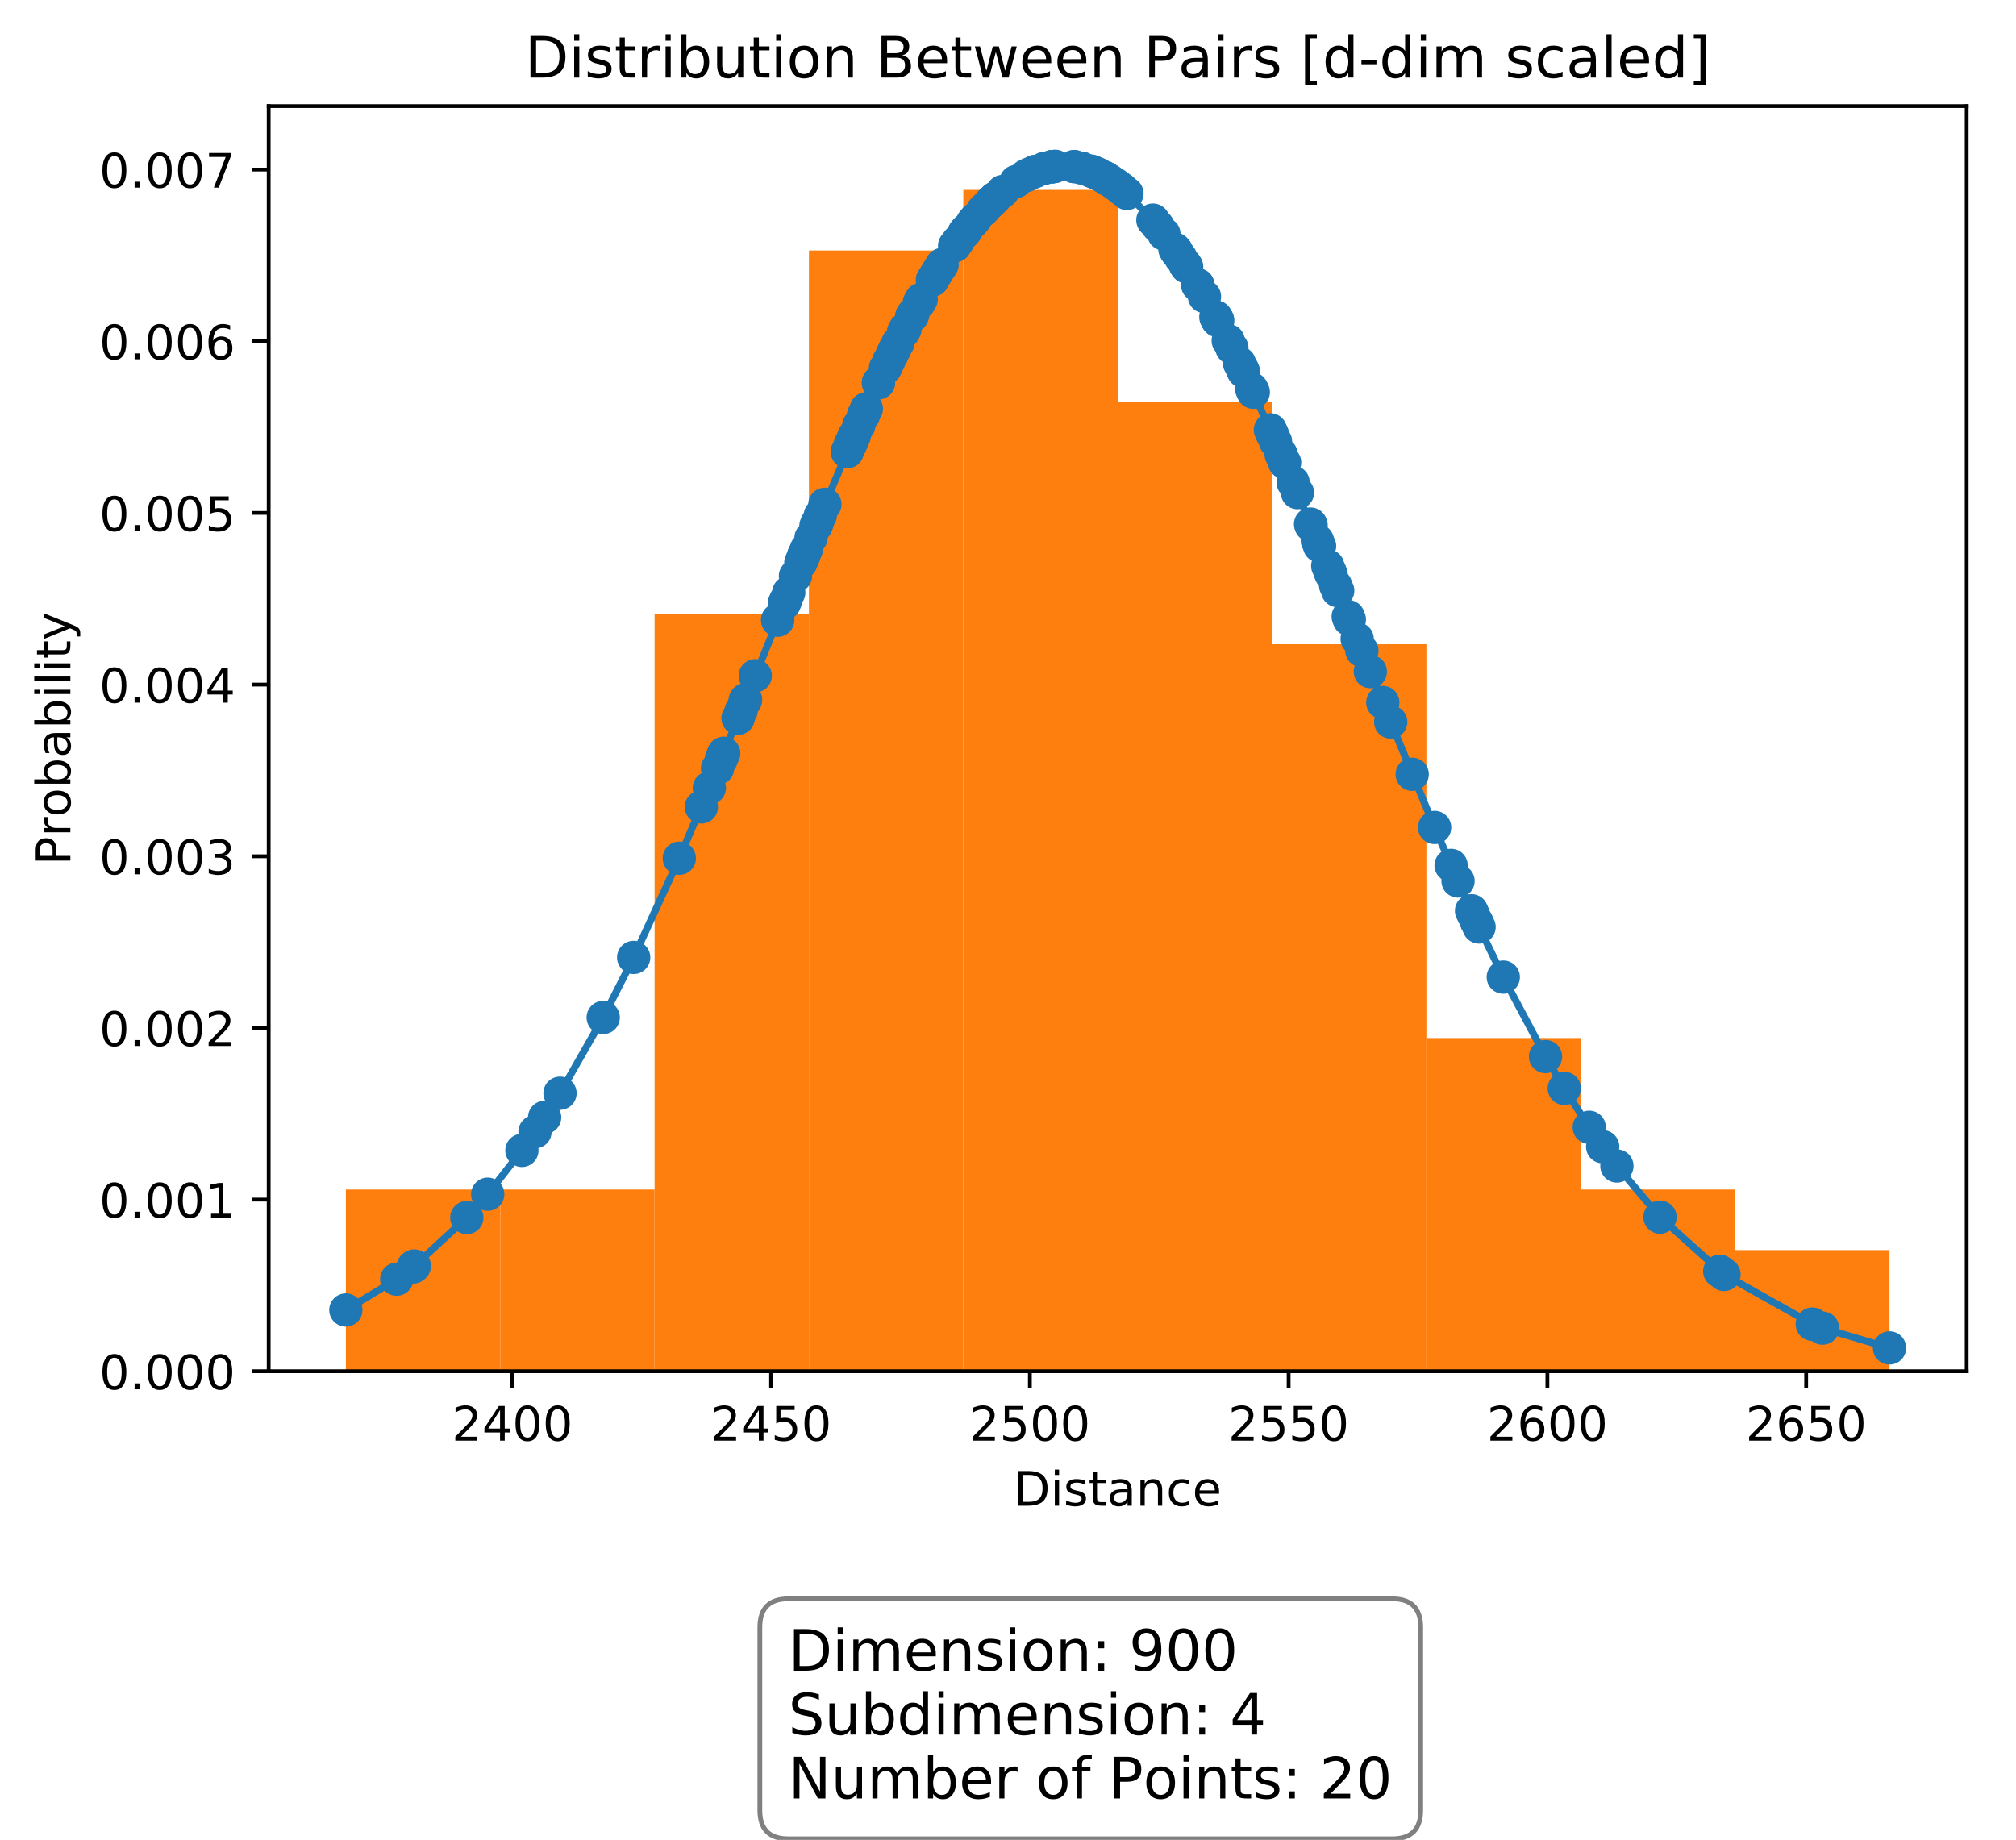 <?xml version="1.0" encoding="utf-8" standalone="no"?>
<!DOCTYPE svg PUBLIC "-//W3C//DTD SVG 1.1//EN"
  "http://www.w3.org/Graphics/SVG/1.1/DTD/svg11.dtd">
<!-- Created with matplotlib (http://matplotlib.org/) -->
<svg height="387pt" version="1.1" viewBox="0 0 424 387" width="424pt" xmlns="http://www.w3.org/2000/svg" xmlns:xlink="http://www.w3.org/1999/xlink">
 <defs>
  <style type="text/css">
*{stroke-linecap:butt;stroke-linejoin:round;}
  </style>
 </defs>
 <g id="figure_1">
  <g id="patch_1">
   <path d="M 0 387.982 
L 424.326 387.982 
L 424.326 0 
L 0 0 
z
" style="fill:#ffffff;"/>
  </g>
  <g id="axes_1">
   <g id="patch_2">
    <path d="M 56.506 288.43 
L 413.626 288.43 
L 413.626 22.318 
L 56.506 22.318 
z
" style="fill:#ffffff;"/>
   </g>
   <g id="patch_3">
    <path clip-path="url(#pf9d3137df5)" d="M 72.739 288.43 
L 105.204 288.43 
L 105.204 250.201 
L 72.739 250.201 
z
" style="fill:#ff7f0e;"/>
   </g>
   <g id="patch_4">
    <path clip-path="url(#pf9d3137df5)" d="M 105.204 288.43 
L 137.67 288.43 
L 137.67 250.201 
L 105.204 250.201 
z
" style="fill:#ff7f0e;"/>
   </g>
   <g id="patch_5">
    <path clip-path="url(#pf9d3137df5)" d="M 137.67 288.43 
L 170.135 288.43 
L 170.135 129.144 
L 137.67 129.144 
z
" style="fill:#ff7f0e;"/>
   </g>
   <g id="patch_6">
    <path clip-path="url(#pf9d3137df5)" d="M 170.135 288.43 
L 202.601 288.43 
L 202.601 52.686 
L 170.135 52.686 
z
" style="fill:#ff7f0e;"/>
   </g>
   <g id="patch_7">
    <path clip-path="url(#pf9d3137df5)" d="M 202.601 288.43 
L 235.066 288.43 
L 235.066 39.943 
L 202.601 39.943 
z
" style="fill:#ff7f0e;"/>
   </g>
   <g id="patch_8">
    <path clip-path="url(#pf9d3137df5)" d="M 235.066 288.43 
L 267.532 288.43 
L 267.532 84.543 
L 235.066 84.543 
z
" style="fill:#ff7f0e;"/>
   </g>
   <g id="patch_9">
    <path clip-path="url(#pf9d3137df5)" d="M 267.532 288.43 
L 299.997 288.43 
L 299.997 135.515 
L 267.532 135.515 
z
" style="fill:#ff7f0e;"/>
   </g>
   <g id="patch_10">
    <path clip-path="url(#pf9d3137df5)" d="M 299.997 288.43 
L 332.463 288.43 
L 332.463 218.344 
L 299.997 218.344 
z
" style="fill:#ff7f0e;"/>
   </g>
   <g id="patch_11">
    <path clip-path="url(#pf9d3137df5)" d="M 332.463 288.43 
L 364.928 288.43 
L 364.928 250.201 
L 332.463 250.201 
z
" style="fill:#ff7f0e;"/>
   </g>
   <g id="patch_12">
    <path clip-path="url(#pf9d3137df5)" d="M 364.928 288.43 
L 397.394 288.43 
L 397.394 262.944 
L 364.928 262.944 
z
" style="fill:#ff7f0e;"/>
   </g>
   <g id="matplotlib.axis_1">
    <g id="xtick_1">
     <g id="line2d_1">
      <defs>
       <path d="M 0 0 
L 0 3.5 
" id="m4e21fdf37d" style="stroke:#000000;stroke-width:0.8;"/>
      </defs>
      <g>
       <use style="stroke:#000000;stroke-width:0.8;" x="107.753" xlink:href="#m4e21fdf37d" y="288.43"/>
      </g>
     </g>
     <g id="text_1">
      <!-- 2400 -->
      <defs>
       <path d="M 19.188 8.297 
L 53.609 8.297 
L 53.609 0 
L 7.328 0 
L 7.328 8.297 
Q 12.938 14.109 22.625 23.891 
Q 32.328 33.688 34.812 36.531 
Q 39.547 41.844 41.422 45.531 
Q 43.312 49.219 43.312 52.781 
Q 43.312 58.594 39.234 62.25 
Q 35.156 65.922 28.609 65.922 
Q 23.969 65.922 18.812 64.312 
Q 13.672 62.703 7.812 59.422 
L 7.812 69.391 
Q 13.766 71.781 18.938 73 
Q 24.125 74.219 28.422 74.219 
Q 39.75 74.219 46.484 68.547 
Q 53.219 62.891 53.219 53.422 
Q 53.219 48.922 51.531 44.891 
Q 49.859 40.875 45.406 35.406 
Q 44.188 33.984 37.641 27.219 
Q 31.109 20.453 19.188 8.297 
z
" id="DejaVuSans-32"/>
       <path d="M 37.797 64.312 
L 12.891 25.391 
L 37.797 25.391 
z
M 35.203 72.906 
L 47.609 72.906 
L 47.609 25.391 
L 58.016 25.391 
L 58.016 17.188 
L 47.609 17.188 
L 47.609 0 
L 37.797 0 
L 37.797 17.188 
L 4.891 17.188 
L 4.891 26.703 
z
" id="DejaVuSans-34"/>
       <path d="M 31.781 66.406 
Q 24.172 66.406 20.328 58.906 
Q 16.5 51.422 16.5 36.375 
Q 16.5 21.391 20.328 13.891 
Q 24.172 6.391 31.781 6.391 
Q 39.453 6.391 43.281 13.891 
Q 47.125 21.391 47.125 36.375 
Q 47.125 51.422 43.281 58.906 
Q 39.453 66.406 31.781 66.406 
z
M 31.781 74.219 
Q 44.047 74.219 50.516 64.516 
Q 56.984 54.828 56.984 36.375 
Q 56.984 17.969 50.516 8.266 
Q 44.047 -1.422 31.781 -1.422 
Q 19.531 -1.422 13.062 8.266 
Q 6.594 17.969 6.594 36.375 
Q 6.594 54.828 13.062 64.516 
Q 19.531 74.219 31.781 74.219 
z
" id="DejaVuSans-30"/>
      </defs>
      <g transform="translate(95.028 303.029)scale(0.1 -0.1)">
       <use xlink:href="#DejaVuSans-32"/>
       <use x="63.623" xlink:href="#DejaVuSans-34"/>
       <use x="127.246" xlink:href="#DejaVuSans-30"/>
       <use x="190.869" xlink:href="#DejaVuSans-30"/>
      </g>
     </g>
    </g>
    <g id="xtick_2">
     <g id="line2d_2">
      <g>
       <use style="stroke:#000000;stroke-width:0.8;" x="162.175" xlink:href="#m4e21fdf37d" y="288.43"/>
      </g>
     </g>
     <g id="text_2">
      <!-- 2450 -->
      <defs>
       <path d="M 10.797 72.906 
L 49.516 72.906 
L 49.516 64.594 
L 19.828 64.594 
L 19.828 46.734 
Q 21.969 47.469 24.109 47.828 
Q 26.266 48.188 28.422 48.188 
Q 40.625 48.188 47.75 41.5 
Q 54.891 34.812 54.891 23.391 
Q 54.891 11.625 47.562 5.094 
Q 40.234 -1.422 26.906 -1.422 
Q 22.312 -1.422 17.547 -0.641 
Q 12.797 0.141 7.719 1.703 
L 7.719 11.625 
Q 12.109 9.234 16.797 8.062 
Q 21.484 6.891 26.703 6.891 
Q 35.156 6.891 40.078 11.328 
Q 45.016 15.766 45.016 23.391 
Q 45.016 31 40.078 35.438 
Q 35.156 39.891 26.703 39.891 
Q 22.75 39.891 18.812 39.016 
Q 14.891 38.141 10.797 36.281 
z
" id="DejaVuSans-35"/>
      </defs>
      <g transform="translate(149.45 303.029)scale(0.1 -0.1)">
       <use xlink:href="#DejaVuSans-32"/>
       <use x="63.623" xlink:href="#DejaVuSans-34"/>
       <use x="127.246" xlink:href="#DejaVuSans-35"/>
       <use x="190.869" xlink:href="#DejaVuSans-30"/>
      </g>
     </g>
    </g>
    <g id="xtick_3">
     <g id="line2d_3">
      <g>
       <use style="stroke:#000000;stroke-width:0.8;" x="216.598" xlink:href="#m4e21fdf37d" y="288.43"/>
      </g>
     </g>
     <g id="text_3">
      <!-- 2500 -->
      <g transform="translate(203.873 303.029)scale(0.1 -0.1)">
       <use xlink:href="#DejaVuSans-32"/>
       <use x="63.623" xlink:href="#DejaVuSans-35"/>
       <use x="127.246" xlink:href="#DejaVuSans-30"/>
       <use x="190.869" xlink:href="#DejaVuSans-30"/>
      </g>
     </g>
    </g>
    <g id="xtick_4">
     <g id="line2d_4">
      <g>
       <use style="stroke:#000000;stroke-width:0.8;" x="271.02" xlink:href="#m4e21fdf37d" y="288.43"/>
      </g>
     </g>
     <g id="text_4">
      <!-- 2550 -->
      <g transform="translate(258.295 303.029)scale(0.1 -0.1)">
       <use xlink:href="#DejaVuSans-32"/>
       <use x="63.623" xlink:href="#DejaVuSans-35"/>
       <use x="127.246" xlink:href="#DejaVuSans-35"/>
       <use x="190.869" xlink:href="#DejaVuSans-30"/>
      </g>
     </g>
    </g>
    <g id="xtick_5">
     <g id="line2d_5">
      <g>
       <use style="stroke:#000000;stroke-width:0.8;" x="325.442" xlink:href="#m4e21fdf37d" y="288.43"/>
      </g>
     </g>
     <g id="text_5">
      <!-- 2600 -->
      <defs>
       <path d="M 33.016 40.375 
Q 26.375 40.375 22.484 35.828 
Q 18.609 31.297 18.609 23.391 
Q 18.609 15.531 22.484 10.953 
Q 26.375 6.391 33.016 6.391 
Q 39.656 6.391 43.531 10.953 
Q 47.406 15.531 47.406 23.391 
Q 47.406 31.297 43.531 35.828 
Q 39.656 40.375 33.016 40.375 
z
M 52.594 71.297 
L 52.594 62.312 
Q 48.875 64.062 45.094 64.984 
Q 41.312 65.922 37.594 65.922 
Q 27.828 65.922 22.672 59.328 
Q 17.531 52.734 16.797 39.406 
Q 19.672 43.656 24.016 45.922 
Q 28.375 48.188 33.594 48.188 
Q 44.578 48.188 50.953 41.516 
Q 57.328 34.859 57.328 23.391 
Q 57.328 12.156 50.688 5.359 
Q 44.047 -1.422 33.016 -1.422 
Q 20.359 -1.422 13.672 8.266 
Q 6.984 17.969 6.984 36.375 
Q 6.984 53.656 15.188 63.938 
Q 23.391 74.219 37.203 74.219 
Q 40.922 74.219 44.703 73.484 
Q 48.484 72.75 52.594 71.297 
z
" id="DejaVuSans-36"/>
      </defs>
      <g transform="translate(312.717 303.029)scale(0.1 -0.1)">
       <use xlink:href="#DejaVuSans-32"/>
       <use x="63.623" xlink:href="#DejaVuSans-36"/>
       <use x="127.246" xlink:href="#DejaVuSans-30"/>
       <use x="190.869" xlink:href="#DejaVuSans-30"/>
      </g>
     </g>
    </g>
    <g id="xtick_6">
     <g id="line2d_6">
      <g>
       <use style="stroke:#000000;stroke-width:0.8;" x="379.865" xlink:href="#m4e21fdf37d" y="288.43"/>
      </g>
     </g>
     <g id="text_6">
      <!-- 2650 -->
      <g transform="translate(367.14 303.029)scale(0.1 -0.1)">
       <use xlink:href="#DejaVuSans-32"/>
       <use x="63.623" xlink:href="#DejaVuSans-36"/>
       <use x="127.246" xlink:href="#DejaVuSans-35"/>
       <use x="190.869" xlink:href="#DejaVuSans-30"/>
      </g>
     </g>
    </g>
    <g id="text_7">
     <!-- Distance -->
     <defs>
      <path d="M 19.672 64.797 
L 19.672 8.109 
L 31.594 8.109 
Q 46.688 8.109 53.688 14.938 
Q 60.688 21.781 60.688 36.531 
Q 60.688 51.172 53.688 57.984 
Q 46.688 64.797 31.594 64.797 
z
M 9.812 72.906 
L 30.078 72.906 
Q 51.266 72.906 61.172 64.094 
Q 71.094 55.281 71.094 36.531 
Q 71.094 17.672 61.125 8.828 
Q 51.172 0 30.078 0 
L 9.812 0 
z
" id="DejaVuSans-44"/>
      <path d="M 9.422 54.688 
L 18.406 54.688 
L 18.406 0 
L 9.422 0 
z
M 9.422 75.984 
L 18.406 75.984 
L 18.406 64.594 
L 9.422 64.594 
z
" id="DejaVuSans-69"/>
      <path d="M 44.281 53.078 
L 44.281 44.578 
Q 40.484 46.531 36.375 47.5 
Q 32.281 48.484 27.875 48.484 
Q 21.188 48.484 17.844 46.438 
Q 14.5 44.391 14.5 40.281 
Q 14.5 37.156 16.891 35.375 
Q 19.281 33.594 26.516 31.984 
L 29.594 31.297 
Q 39.156 29.25 43.188 25.516 
Q 47.219 21.781 47.219 15.094 
Q 47.219 7.469 41.188 3.016 
Q 35.156 -1.422 24.609 -1.422 
Q 20.219 -1.422 15.453 -0.562 
Q 10.688 0.297 5.422 2 
L 5.422 11.281 
Q 10.406 8.688 15.234 7.391 
Q 20.062 6.109 24.812 6.109 
Q 31.156 6.109 34.562 8.281 
Q 37.984 10.453 37.984 14.406 
Q 37.984 18.062 35.516 20.016 
Q 33.062 21.969 24.703 23.781 
L 21.578 24.516 
Q 13.234 26.266 9.516 29.906 
Q 5.812 33.547 5.812 39.891 
Q 5.812 47.609 11.281 51.797 
Q 16.75 56 26.812 56 
Q 31.781 56 36.172 55.266 
Q 40.578 54.547 44.281 53.078 
z
" id="DejaVuSans-73"/>
      <path d="M 18.312 70.219 
L 18.312 54.688 
L 36.812 54.688 
L 36.812 47.703 
L 18.312 47.703 
L 18.312 18.016 
Q 18.312 11.328 20.141 9.422 
Q 21.969 7.516 27.594 7.516 
L 36.812 7.516 
L 36.812 0 
L 27.594 0 
Q 17.188 0 13.234 3.875 
Q 9.281 7.766 9.281 18.016 
L 9.281 47.703 
L 2.688 47.703 
L 2.688 54.688 
L 9.281 54.688 
L 9.281 70.219 
z
" id="DejaVuSans-74"/>
      <path d="M 34.281 27.484 
Q 23.391 27.484 19.188 25 
Q 14.984 22.516 14.984 16.5 
Q 14.984 11.719 18.141 8.906 
Q 21.297 6.109 26.703 6.109 
Q 34.188 6.109 38.703 11.406 
Q 43.219 16.703 43.219 25.484 
L 43.219 27.484 
z
M 52.203 31.203 
L 52.203 0 
L 43.219 0 
L 43.219 8.297 
Q 40.141 3.328 35.547 0.953 
Q 30.953 -1.422 24.312 -1.422 
Q 15.922 -1.422 10.953 3.297 
Q 6 8.016 6 15.922 
Q 6 25.141 12.172 29.828 
Q 18.359 34.516 30.609 34.516 
L 43.219 34.516 
L 43.219 35.406 
Q 43.219 41.609 39.141 45 
Q 35.062 48.391 27.688 48.391 
Q 23 48.391 18.547 47.266 
Q 14.109 46.141 10.016 43.891 
L 10.016 52.203 
Q 14.938 54.109 19.578 55.047 
Q 24.219 56 28.609 56 
Q 40.484 56 46.344 49.844 
Q 52.203 43.703 52.203 31.203 
z
" id="DejaVuSans-61"/>
      <path d="M 54.891 33.016 
L 54.891 0 
L 45.906 0 
L 45.906 32.719 
Q 45.906 40.484 42.875 44.328 
Q 39.844 48.188 33.797 48.188 
Q 26.516 48.188 22.312 43.547 
Q 18.109 38.922 18.109 30.906 
L 18.109 0 
L 9.078 0 
L 9.078 54.688 
L 18.109 54.688 
L 18.109 46.188 
Q 21.344 51.125 25.703 53.562 
Q 30.078 56 35.797 56 
Q 45.219 56 50.047 50.172 
Q 54.891 44.344 54.891 33.016 
z
" id="DejaVuSans-6e"/>
      <path d="M 48.781 52.594 
L 48.781 44.188 
Q 44.969 46.297 41.141 47.344 
Q 37.312 48.391 33.406 48.391 
Q 24.656 48.391 19.812 42.844 
Q 14.984 37.312 14.984 27.297 
Q 14.984 17.281 19.812 11.734 
Q 24.656 6.203 33.406 6.203 
Q 37.312 6.203 41.141 7.25 
Q 44.969 8.297 48.781 10.406 
L 48.781 2.094 
Q 45.016 0.344 40.984 -0.531 
Q 36.969 -1.422 32.422 -1.422 
Q 20.062 -1.422 12.781 6.344 
Q 5.516 14.109 5.516 27.297 
Q 5.516 40.672 12.859 48.328 
Q 20.219 56 33.016 56 
Q 37.156 56 41.109 55.141 
Q 45.062 54.297 48.781 52.594 
z
" id="DejaVuSans-63"/>
      <path d="M 56.203 29.594 
L 56.203 25.203 
L 14.891 25.203 
Q 15.484 15.922 20.484 11.062 
Q 25.484 6.203 34.422 6.203 
Q 39.594 6.203 44.453 7.469 
Q 49.312 8.734 54.109 11.281 
L 54.109 2.781 
Q 49.266 0.734 44.188 -0.344 
Q 39.109 -1.422 33.891 -1.422 
Q 20.797 -1.422 13.156 6.188 
Q 5.516 13.812 5.516 26.812 
Q 5.516 40.234 12.766 48.109 
Q 20.016 56 32.328 56 
Q 43.359 56 49.781 48.891 
Q 56.203 41.797 56.203 29.594 
z
M 47.219 32.234 
Q 47.125 39.594 43.094 43.984 
Q 39.062 48.391 32.422 48.391 
Q 24.906 48.391 20.391 44.141 
Q 15.875 39.891 15.188 32.172 
z
" id="DejaVuSans-65"/>
     </defs>
     <g transform="translate(213.204 316.707)scale(0.1 -0.1)">
      <use xlink:href="#DejaVuSans-44"/>
      <use x="77.002" xlink:href="#DejaVuSans-69"/>
      <use x="104.785" xlink:href="#DejaVuSans-73"/>
      <use x="156.885" xlink:href="#DejaVuSans-74"/>
      <use x="196.094" xlink:href="#DejaVuSans-61"/>
      <use x="257.373" xlink:href="#DejaVuSans-6e"/>
      <use x="320.752" xlink:href="#DejaVuSans-63"/>
      <use x="375.732" xlink:href="#DejaVuSans-65"/>
     </g>
    </g>
   </g>
   <g id="matplotlib.axis_2">
    <g id="ytick_1">
     <g id="line2d_7">
      <defs>
       <path d="M 0 0 
L -3.5 0 
" id="m3b25e02dd9" style="stroke:#000000;stroke-width:0.8;"/>
      </defs>
      <g>
       <use style="stroke:#000000;stroke-width:0.8;" x="56.506" xlink:href="#m3b25e02dd9" y="288.43"/>
      </g>
     </g>
     <g id="text_8">
      <!-- 0.000 -->
      <defs>
       <path d="M 10.688 12.406 
L 21 12.406 
L 21 0 
L 10.688 0 
z
" id="DejaVuSans-2e"/>
      </defs>
      <g transform="translate(20.878 292.229)scale(0.1 -0.1)">
       <use xlink:href="#DejaVuSans-30"/>
       <use x="63.623" xlink:href="#DejaVuSans-2e"/>
       <use x="95.41" xlink:href="#DejaVuSans-30"/>
       <use x="159.033" xlink:href="#DejaVuSans-30"/>
       <use x="222.656" xlink:href="#DejaVuSans-30"/>
      </g>
     </g>
    </g>
    <g id="ytick_2">
     <g id="line2d_8">
      <g>
       <use style="stroke:#000000;stroke-width:0.8;" x="56.506" xlink:href="#m3b25e02dd9" y="252.322"/>
      </g>
     </g>
     <g id="text_9">
      <!-- 0.001 -->
      <defs>
       <path d="M 12.406 8.297 
L 28.516 8.297 
L 28.516 63.922 
L 10.984 60.406 
L 10.984 69.391 
L 28.422 72.906 
L 38.281 72.906 
L 38.281 8.297 
L 54.391 8.297 
L 54.391 0 
L 12.406 0 
z
" id="DejaVuSans-31"/>
      </defs>
      <g transform="translate(20.878 256.121)scale(0.1 -0.1)">
       <use xlink:href="#DejaVuSans-30"/>
       <use x="63.623" xlink:href="#DejaVuSans-2e"/>
       <use x="95.41" xlink:href="#DejaVuSans-30"/>
       <use x="159.033" xlink:href="#DejaVuSans-30"/>
       <use x="222.656" xlink:href="#DejaVuSans-31"/>
      </g>
     </g>
    </g>
    <g id="ytick_3">
     <g id="line2d_9">
      <g>
       <use style="stroke:#000000;stroke-width:0.8;" x="56.506" xlink:href="#m3b25e02dd9" y="216.214"/>
      </g>
     </g>
     <g id="text_10">
      <!-- 0.002 -->
      <g transform="translate(20.878 220.013)scale(0.1 -0.1)">
       <use xlink:href="#DejaVuSans-30"/>
       <use x="63.623" xlink:href="#DejaVuSans-2e"/>
       <use x="95.41" xlink:href="#DejaVuSans-30"/>
       <use x="159.033" xlink:href="#DejaVuSans-30"/>
       <use x="222.656" xlink:href="#DejaVuSans-32"/>
      </g>
     </g>
    </g>
    <g id="ytick_4">
     <g id="line2d_10">
      <g>
       <use style="stroke:#000000;stroke-width:0.8;" x="56.506" xlink:href="#m3b25e02dd9" y="180.105"/>
      </g>
     </g>
     <g id="text_11">
      <!-- 0.003 -->
      <defs>
       <path d="M 40.578 39.312 
Q 47.656 37.797 51.625 33 
Q 55.609 28.219 55.609 21.188 
Q 55.609 10.406 48.188 4.484 
Q 40.766 -1.422 27.094 -1.422 
Q 22.516 -1.422 17.656 -0.516 
Q 12.797 0.391 7.625 2.203 
L 7.625 11.719 
Q 11.719 9.328 16.594 8.109 
Q 21.484 6.891 26.812 6.891 
Q 36.078 6.891 40.938 10.547 
Q 45.797 14.203 45.797 21.188 
Q 45.797 27.641 41.281 31.266 
Q 36.766 34.906 28.719 34.906 
L 20.219 34.906 
L 20.219 43.016 
L 29.109 43.016 
Q 36.375 43.016 40.234 45.922 
Q 44.094 48.828 44.094 54.297 
Q 44.094 59.906 40.109 62.906 
Q 36.141 65.922 28.719 65.922 
Q 24.656 65.922 20.016 65.031 
Q 15.375 64.156 9.812 62.312 
L 9.812 71.094 
Q 15.438 72.656 20.344 73.438 
Q 25.25 74.219 29.594 74.219 
Q 40.828 74.219 47.359 69.109 
Q 53.906 64.016 53.906 55.328 
Q 53.906 49.266 50.438 45.094 
Q 46.969 40.922 40.578 39.312 
z
" id="DejaVuSans-33"/>
      </defs>
      <g transform="translate(20.878 183.904)scale(0.1 -0.1)">
       <use xlink:href="#DejaVuSans-30"/>
       <use x="63.623" xlink:href="#DejaVuSans-2e"/>
       <use x="95.41" xlink:href="#DejaVuSans-30"/>
       <use x="159.033" xlink:href="#DejaVuSans-30"/>
       <use x="222.656" xlink:href="#DejaVuSans-33"/>
      </g>
     </g>
    </g>
    <g id="ytick_5">
     <g id="line2d_11">
      <g>
       <use style="stroke:#000000;stroke-width:0.8;" x="56.506" xlink:href="#m3b25e02dd9" y="143.997"/>
      </g>
     </g>
     <g id="text_12">
      <!-- 0.004 -->
      <g transform="translate(20.878 147.796)scale(0.1 -0.1)">
       <use xlink:href="#DejaVuSans-30"/>
       <use x="63.623" xlink:href="#DejaVuSans-2e"/>
       <use x="95.41" xlink:href="#DejaVuSans-30"/>
       <use x="159.033" xlink:href="#DejaVuSans-30"/>
       <use x="222.656" xlink:href="#DejaVuSans-34"/>
      </g>
     </g>
    </g>
    <g id="ytick_6">
     <g id="line2d_12">
      <g>
       <use style="stroke:#000000;stroke-width:0.8;" x="56.506" xlink:href="#m3b25e02dd9" y="107.889"/>
      </g>
     </g>
     <g id="text_13">
      <!-- 0.005 -->
      <g transform="translate(20.878 111.688)scale(0.1 -0.1)">
       <use xlink:href="#DejaVuSans-30"/>
       <use x="63.623" xlink:href="#DejaVuSans-2e"/>
       <use x="95.41" xlink:href="#DejaVuSans-30"/>
       <use x="159.033" xlink:href="#DejaVuSans-30"/>
       <use x="222.656" xlink:href="#DejaVuSans-35"/>
      </g>
     </g>
    </g>
    <g id="ytick_7">
     <g id="line2d_13">
      <g>
       <use style="stroke:#000000;stroke-width:0.8;" x="56.506" xlink:href="#m3b25e02dd9" y="71.78"/>
      </g>
     </g>
     <g id="text_14">
      <!-- 0.006 -->
      <g transform="translate(20.878 75.58)scale(0.1 -0.1)">
       <use xlink:href="#DejaVuSans-30"/>
       <use x="63.623" xlink:href="#DejaVuSans-2e"/>
       <use x="95.41" xlink:href="#DejaVuSans-30"/>
       <use x="159.033" xlink:href="#DejaVuSans-30"/>
       <use x="222.656" xlink:href="#DejaVuSans-36"/>
      </g>
     </g>
    </g>
    <g id="ytick_8">
     <g id="line2d_14">
      <g>
       <use style="stroke:#000000;stroke-width:0.8;" x="56.506" xlink:href="#m3b25e02dd9" y="35.672"/>
      </g>
     </g>
     <g id="text_15">
      <!-- 0.007 -->
      <defs>
       <path d="M 8.203 72.906 
L 55.078 72.906 
L 55.078 68.703 
L 28.609 0 
L 18.312 0 
L 43.219 64.594 
L 8.203 64.594 
z
" id="DejaVuSans-37"/>
      </defs>
      <g transform="translate(20.878 39.471)scale(0.1 -0.1)">
       <use xlink:href="#DejaVuSans-30"/>
       <use x="63.623" xlink:href="#DejaVuSans-2e"/>
       <use x="95.41" xlink:href="#DejaVuSans-30"/>
       <use x="159.033" xlink:href="#DejaVuSans-30"/>
       <use x="222.656" xlink:href="#DejaVuSans-37"/>
      </g>
     </g>
    </g>
    <g id="text_16">
     <!-- Probability -->
     <defs>
      <path d="M 19.672 64.797 
L 19.672 37.406 
L 32.078 37.406 
Q 38.969 37.406 42.719 40.969 
Q 46.484 44.531 46.484 51.125 
Q 46.484 57.672 42.719 61.234 
Q 38.969 64.797 32.078 64.797 
z
M 9.812 72.906 
L 32.078 72.906 
Q 44.344 72.906 50.609 67.359 
Q 56.891 61.812 56.891 51.125 
Q 56.891 40.328 50.609 34.812 
Q 44.344 29.297 32.078 29.297 
L 19.672 29.297 
L 19.672 0 
L 9.812 0 
z
" id="DejaVuSans-50"/>
      <path d="M 41.109 46.297 
Q 39.594 47.172 37.812 47.578 
Q 36.031 48 33.891 48 
Q 26.266 48 22.188 43.047 
Q 18.109 38.094 18.109 28.812 
L 18.109 0 
L 9.078 0 
L 9.078 54.688 
L 18.109 54.688 
L 18.109 46.188 
Q 20.953 51.172 25.484 53.578 
Q 30.031 56 36.531 56 
Q 37.453 56 38.578 55.875 
Q 39.703 55.766 41.062 55.516 
z
" id="DejaVuSans-72"/>
      <path d="M 30.609 48.391 
Q 23.391 48.391 19.188 42.75 
Q 14.984 37.109 14.984 27.297 
Q 14.984 17.484 19.156 11.844 
Q 23.344 6.203 30.609 6.203 
Q 37.797 6.203 41.984 11.859 
Q 46.188 17.531 46.188 27.297 
Q 46.188 37.016 41.984 42.703 
Q 37.797 48.391 30.609 48.391 
z
M 30.609 56 
Q 42.328 56 49.016 48.375 
Q 55.719 40.766 55.719 27.297 
Q 55.719 13.875 49.016 6.219 
Q 42.328 -1.422 30.609 -1.422 
Q 18.844 -1.422 12.172 6.219 
Q 5.516 13.875 5.516 27.297 
Q 5.516 40.766 12.172 48.375 
Q 18.844 56 30.609 56 
z
" id="DejaVuSans-6f"/>
      <path d="M 48.688 27.297 
Q 48.688 37.203 44.609 42.844 
Q 40.531 48.484 33.406 48.484 
Q 26.266 48.484 22.188 42.844 
Q 18.109 37.203 18.109 27.297 
Q 18.109 17.391 22.188 11.75 
Q 26.266 6.109 33.406 6.109 
Q 40.531 6.109 44.609 11.75 
Q 48.688 17.391 48.688 27.297 
z
M 18.109 46.391 
Q 20.953 51.266 25.266 53.625 
Q 29.594 56 35.594 56 
Q 45.562 56 51.781 48.094 
Q 58.016 40.188 58.016 27.297 
Q 58.016 14.406 51.781 6.484 
Q 45.562 -1.422 35.594 -1.422 
Q 29.594 -1.422 25.266 0.953 
Q 20.953 3.328 18.109 8.203 
L 18.109 0 
L 9.078 0 
L 9.078 75.984 
L 18.109 75.984 
z
" id="DejaVuSans-62"/>
      <path d="M 9.422 75.984 
L 18.406 75.984 
L 18.406 0 
L 9.422 0 
z
" id="DejaVuSans-6c"/>
      <path d="M 32.172 -5.078 
Q 28.375 -14.844 24.75 -17.812 
Q 21.141 -20.797 15.094 -20.797 
L 7.906 -20.797 
L 7.906 -13.281 
L 13.188 -13.281 
Q 16.891 -13.281 18.938 -11.516 
Q 21 -9.766 23.484 -3.219 
L 25.094 0.875 
L 2.984 54.688 
L 12.5 54.688 
L 29.594 11.922 
L 46.688 54.688 
L 56.203 54.688 
z
" id="DejaVuSans-79"/>
     </defs>
     <g transform="translate(14.798 182.001)rotate(-90)scale(0.1 -0.1)">
      <use xlink:href="#DejaVuSans-50"/>
      <use x="60.287" xlink:href="#DejaVuSans-72"/>
      <use x="101.369" xlink:href="#DejaVuSans-6f"/>
      <use x="162.551" xlink:href="#DejaVuSans-62"/>
      <use x="226.027" xlink:href="#DejaVuSans-61"/>
      <use x="287.307" xlink:href="#DejaVuSans-62"/>
      <use x="350.783" xlink:href="#DejaVuSans-69"/>
      <use x="378.566" xlink:href="#DejaVuSans-6c"/>
      <use x="406.35" xlink:href="#DejaVuSans-69"/>
      <use x="434.133" xlink:href="#DejaVuSans-74"/>
      <use x="473.342" xlink:href="#DejaVuSans-79"/>
     </g>
    </g>
   </g>
   <g id="line2d_15">
    <path clip-path="url(#pf9d3137df5)" d="M 72.739 275.546 
L 83.435 269.069 
L 87.138 266.292 
L 98.182 256.108 
L 102.574 251.191 
L 109.767 241.979 
L 114.547 235.028 
L 117.779 229.948 
L 126.865 214.021 
L 133.271 201.386 
L 142.868 180.519 
L 150.911 161.601 
L 158.844 142.138 
L 172.526 108.394 
L 178.194 95.021 
L 182.209 85.984 
L 187.622 74.56 
L 190.34 69.218 
L 193.741 62.958 
L 198.149 55.629 
L 201.441 50.788 
L 204.567 46.735 
L 207.192 43.76 
L 209.329 41.641 
L 210.868 40.286 
L 213.673 38.197 
L 216.552 36.575 
L 217.742 36.061 
L 219.583 35.448 
L 221.938 34.99 
L 226.014 35.065 
L 227.518 35.371 
L 229.89 36.155 
L 232.198 37.271 
L 233.463 38.028 
L 235.986 39.843 
L 237.02 40.702 
L 242.63 46.494 
L 244.793 49.217 
L 248.307 54.188 
L 249.575 56.14 
L 253.322 62.371 
L 256.117 67.439 
L 260.671 76.382 
L 263.589 82.51 
L 270.181 97.282 
L 275.751 110.52 
L 283.792 130.306 
L 292.493 151.871 
L 301.726 174.05 
L 306.651 185.312 
L 311.075 194.988 
L 316.165 205.527 
L 325.052 222.245 
L 329 228.941 
L 334.24 237.119 
L 337.072 241.201 
L 340.064 245.26 
L 349.128 256.016 
L 362.592 268.076 
L 381.306 278.576 
L 383.317 279.365 
L 397.394 283.522 
L 397.394 283.522 
" style="fill:none;stroke:#1f77b4;stroke-linecap:square;stroke-width:1.5;"/>
    <defs>
     <path d="M 0 3 
C 0.796 3 1.559 2.684 2.121 2.121 
C 2.684 1.559 3 0.796 3 0 
C 3 -0.796 2.684 -1.559 2.121 -2.121 
C 1.559 -2.684 0.796 -3 0 -3 
C -0.796 -3 -1.559 -2.684 -2.121 -2.121 
C -2.684 -1.559 -3 -0.796 -3 0 
C -3 0.796 -2.684 1.559 -2.121 2.121 
C -1.559 2.684 -0.796 3 0 3 
z
" id="mdff6612d3b" style="stroke:#1f77b4;"/>
    </defs>
    <g clip-path="url(#pf9d3137df5)">
     <use style="fill:#1f77b4;stroke:#1f77b4;" x="72.739" xlink:href="#mdff6612d3b" y="275.546"/>
     <use style="fill:#1f77b4;stroke:#1f77b4;" x="83.435" xlink:href="#mdff6612d3b" y="269.069"/>
     <use style="fill:#1f77b4;stroke:#1f77b4;" x="86.857" xlink:href="#mdff6612d3b" y="266.513"/>
     <use style="fill:#1f77b4;stroke:#1f77b4;" x="87.138" xlink:href="#mdff6612d3b" y="266.292"/>
     <use style="fill:#1f77b4;stroke:#1f77b4;" x="98.182" xlink:href="#mdff6612d3b" y="256.108"/>
     <use style="fill:#1f77b4;stroke:#1f77b4;" x="102.574" xlink:href="#mdff6612d3b" y="251.191"/>
     <use style="fill:#1f77b4;stroke:#1f77b4;" x="109.767" xlink:href="#mdff6612d3b" y="241.979"/>
     <use style="fill:#1f77b4;stroke:#1f77b4;" x="112.521" xlink:href="#mdff6612d3b" y="238.057"/>
     <use style="fill:#1f77b4;stroke:#1f77b4;" x="114.547" xlink:href="#mdff6612d3b" y="235.028"/>
     <use style="fill:#1f77b4;stroke:#1f77b4;" x="117.779" xlink:href="#mdff6612d3b" y="229.948"/>
     <use style="fill:#1f77b4;stroke:#1f77b4;" x="126.865" xlink:href="#mdff6612d3b" y="214.021"/>
     <use style="fill:#1f77b4;stroke:#1f77b4;" x="133.271" xlink:href="#mdff6612d3b" y="201.386"/>
     <use style="fill:#1f77b4;stroke:#1f77b4;" x="142.868" xlink:href="#mdff6612d3b" y="180.519"/>
     <use style="fill:#1f77b4;stroke:#1f77b4;" x="147.51" xlink:href="#mdff6612d3b" y="169.729"/>
     <use style="fill:#1f77b4;stroke:#1f77b4;" x="149.193" xlink:href="#mdff6612d3b" y="165.727"/>
     <use style="fill:#1f77b4;stroke:#1f77b4;" x="150.911" xlink:href="#mdff6612d3b" y="161.601"/>
     <use style="fill:#1f77b4;stroke:#1f77b4;" x="151.702" xlink:href="#mdff6612d3b" y="159.688"/>
     <use style="fill:#1f77b4;stroke:#1f77b4;" x="152.154" xlink:href="#mdff6612d3b" y="158.591"/>
     <use style="fill:#1f77b4;stroke:#1f77b4;" x="152.215" xlink:href="#mdff6612d3b" y="158.441"/>
     <use style="fill:#1f77b4;stroke:#1f77b4;" x="155.234" xlink:href="#mdff6612d3b" y="151.059"/>
     <use style="fill:#1f77b4;stroke:#1f77b4;" x="155.246" xlink:href="#mdff6612d3b" y="151.03"/>
     <use style="fill:#1f77b4;stroke:#1f77b4;" x="155.875" xlink:href="#mdff6612d3b" y="149.481"/>
     <use style="fill:#1f77b4;stroke:#1f77b4;" x="156.679" xlink:href="#mdff6612d3b" y="147.498"/>
     <use style="fill:#1f77b4;stroke:#1f77b4;" x="156.815" xlink:href="#mdff6612d3b" y="147.161"/>
     <use style="fill:#1f77b4;stroke:#1f77b4;" x="158.844" xlink:href="#mdff6612d3b" y="142.138"/>
     <use style="fill:#1f77b4;stroke:#1f77b4;" x="163.549" xlink:href="#mdff6612d3b" y="130.444"/>
     <use style="fill:#1f77b4;stroke:#1f77b4;" x="163.575" xlink:href="#mdff6612d3b" y="130.381"/>
     <use style="fill:#1f77b4;stroke:#1f77b4;" x="164.954" xlink:href="#mdff6612d3b" y="126.956"/>
     <use style="fill:#1f77b4;stroke:#1f77b4;" x="165.222" xlink:href="#mdff6612d3b" y="126.293"/>
     <use style="fill:#1f77b4;stroke:#1f77b4;" x="165.893" xlink:href="#mdff6612d3b" y="124.628"/>
     <use style="fill:#1f77b4;stroke:#1f77b4;" x="167.301" xlink:href="#mdff6612d3b" y="121.148"/>
     <use style="fill:#1f77b4;stroke:#1f77b4;" x="168.429" xlink:href="#mdff6612d3b" y="118.371"/>
     <use style="fill:#1f77b4;stroke:#1f77b4;" x="168.697" xlink:href="#mdff6612d3b" y="117.713"/>
     <use style="fill:#1f77b4;stroke:#1f77b4;" x="168.958" xlink:href="#mdff6612d3b" y="117.073"/>
     <use style="fill:#1f77b4;stroke:#1f77b4;" x="169.063" xlink:href="#mdff6612d3b" y="116.816"/>
     <use style="fill:#1f77b4;stroke:#1f77b4;" x="169.175" xlink:href="#mdff6612d3b" y="116.54"/>
     <use style="fill:#1f77b4;stroke:#1f77b4;" x="169.589" xlink:href="#mdff6612d3b" y="115.526"/>
     <use style="fill:#1f77b4;stroke:#1f77b4;" x="170.576" xlink:href="#mdff6612d3b" y="113.118"/>
     <use style="fill:#1f77b4;stroke:#1f77b4;" x="171.598" xlink:href="#mdff6612d3b" y="110.636"/>
     <use style="fill:#1f77b4;stroke:#1f77b4;" x="171.86" xlink:href="#mdff6612d3b" y="110.002"/>
     <use style="fill:#1f77b4;stroke:#1f77b4;" x="172.526" xlink:href="#mdff6612d3b" y="108.394"/>
     <use style="fill:#1f77b4;stroke:#1f77b4;" x="173.49" xlink:href="#mdff6612d3b" y="106.078"/>
     <use style="fill:#1f77b4;stroke:#1f77b4;" x="178.194" xlink:href="#mdff6612d3b" y="95.021"/>
     <use style="fill:#1f77b4;stroke:#1f77b4;" x="178.686" xlink:href="#mdff6612d3b" y="93.893"/>
     <use style="fill:#1f77b4;stroke:#1f77b4;" x="178.945" xlink:href="#mdff6612d3b" y="93.3"/>
     <use style="fill:#1f77b4;stroke:#1f77b4;" x="179.071" xlink:href="#mdff6612d3b" y="93.012"/>
     <use style="fill:#1f77b4;stroke:#1f77b4;" x="179.493" xlink:href="#mdff6612d3b" y="92.053"/>
     <use style="fill:#1f77b4;stroke:#1f77b4;" x="179.696" xlink:href="#mdff6612d3b" y="91.593"/>
     <use style="fill:#1f77b4;stroke:#1f77b4;" x="180.614" xlink:href="#mdff6612d3b" y="89.523"/>
     <use style="fill:#1f77b4;stroke:#1f77b4;" x="181.619" xlink:href="#mdff6612d3b" y="87.285"/>
     <use style="fill:#1f77b4;stroke:#1f77b4;" x="182.209" xlink:href="#mdff6612d3b" y="85.984"/>
     <use style="fill:#1f77b4;stroke:#1f77b4;" x="184.737" xlink:href="#mdff6612d3b" y="80.528"/>
     <use style="fill:#1f77b4;stroke:#1f77b4;" x="184.775" xlink:href="#mdff6612d3b" y="80.45"/>
     <use style="fill:#1f77b4;stroke:#1f77b4;" x="186.239" xlink:href="#mdff6612d3b" y="77.386"/>
     <use style="fill:#1f77b4;stroke:#1f77b4;" x="186.942" xlink:href="#mdff6612d3b" y="75.942"/>
     <use style="fill:#1f77b4;stroke:#1f77b4;" x="187.622" xlink:href="#mdff6612d3b" y="74.56"/>
     <use style="fill:#1f77b4;stroke:#1f77b4;" x="188.176" xlink:href="#mdff6612d3b" y="73.449"/>
     <use style="fill:#1f77b4;stroke:#1f77b4;" x="188.832" xlink:href="#mdff6612d3b" y="72.147"/>
     <use style="fill:#1f77b4;stroke:#1f77b4;" x="190.028" xlink:href="#mdff6612d3b" y="69.817"/>
     <use style="fill:#1f77b4;stroke:#1f77b4;" x="190.34" xlink:href="#mdff6612d3b" y="69.218"/>
     <use style="fill:#1f77b4;stroke:#1f77b4;" x="191.772" xlink:href="#mdff6612d3b" y="66.523"/>
     <use style="fill:#1f77b4;stroke:#1f77b4;" x="191.806" xlink:href="#mdff6612d3b" y="66.458"/>
     <use style="fill:#1f77b4;stroke:#1f77b4;" x="191.996" xlink:href="#mdff6612d3b" y="66.108"/>
     <use style="fill:#1f77b4;stroke:#1f77b4;" x="193.333" xlink:href="#mdff6612d3b" y="63.682"/>
     <use style="fill:#1f77b4;stroke:#1f77b4;" x="193.741" xlink:href="#mdff6612d3b" y="62.958"/>
     <use style="fill:#1f77b4;stroke:#1f77b4;" x="196.1" xlink:href="#mdff6612d3b" y="58.92"/>
     <use style="fill:#1f77b4;stroke:#1f77b4;" x="196.154" xlink:href="#mdff6612d3b" y="58.83"/>
     <use style="fill:#1f77b4;stroke:#1f77b4;" x="196.724" xlink:href="#mdff6612d3b" y="57.895"/>
     <use style="fill:#1f77b4;stroke:#1f77b4;" x="197.207" xlink:href="#mdff6612d3b" y="57.116"/>
     <use style="fill:#1f77b4;stroke:#1f77b4;" x="197.781" xlink:href="#mdff6612d3b" y="56.204"/>
     <use style="fill:#1f77b4;stroke:#1f77b4;" x="198.149" xlink:href="#mdff6612d3b" y="55.629"/>
     <use style="fill:#1f77b4;stroke:#1f77b4;" x="200.801" xlink:href="#mdff6612d3b" y="51.685"/>
     <use style="fill:#1f77b4;stroke:#1f77b4;" x="200.813" xlink:href="#mdff6612d3b" y="51.668"/>
     <use style="fill:#1f77b4;stroke:#1f77b4;" x="201.441" xlink:href="#mdff6612d3b" y="50.788"/>
     <use style="fill:#1f77b4;stroke:#1f77b4;" x="202.725" xlink:href="#mdff6612d3b" y="49.058"/>
     <use style="fill:#1f77b4;stroke:#1f77b4;" x="202.929" xlink:href="#mdff6612d3b" y="48.791"/>
     <use style="fill:#1f77b4;stroke:#1f77b4;" x="202.946" xlink:href="#mdff6612d3b" y="48.769"/>
     <use style="fill:#1f77b4;stroke:#1f77b4;" x="203.307" xlink:href="#mdff6612d3b" y="48.304"/>
     <use style="fill:#1f77b4;stroke:#1f77b4;" x="204.567" xlink:href="#mdff6612d3b" y="46.735"/>
     <use style="fill:#1f77b4;stroke:#1f77b4;" x="205.166" xlink:href="#mdff6612d3b" y="46.021"/>
     <use style="fill:#1f77b4;stroke:#1f77b4;" x="206.668" xlink:href="#mdff6612d3b" y="44.322"/>
     <use style="fill:#1f77b4;stroke:#1f77b4;" x="207.192" xlink:href="#mdff6612d3b" y="43.76"/>
     <use style="fill:#1f77b4;stroke:#1f77b4;" x="208.188" xlink:href="#mdff6612d3b" y="42.739"/>
     <use style="fill:#1f77b4;stroke:#1f77b4;" x="208.537" xlink:href="#mdff6612d3b" y="42.394"/>
     <use style="fill:#1f77b4;stroke:#1f77b4;" x="209.043" xlink:href="#mdff6612d3b" y="41.909"/>
     <use style="fill:#1f77b4;stroke:#1f77b4;" x="209.329" xlink:href="#mdff6612d3b" y="41.641"/>
     <use style="fill:#1f77b4;stroke:#1f77b4;" x="210.868" xlink:href="#mdff6612d3b" y="40.286"/>
     <use style="fill:#1f77b4;stroke:#1f77b4;" x="213.673" xlink:href="#mdff6612d3b" y="38.197"/>
     <use style="fill:#1f77b4;stroke:#1f77b4;" x="215.757" xlink:href="#mdff6612d3b" y="36.969"/>
     <use style="fill:#1f77b4;stroke:#1f77b4;" x="216.552" xlink:href="#mdff6612d3b" y="36.575"/>
     <use style="fill:#1f77b4;stroke:#1f77b4;" x="217.624" xlink:href="#mdff6612d3b" y="36.108"/>
     <use style="fill:#1f77b4;stroke:#1f77b4;" x="217.742" xlink:href="#mdff6612d3b" y="36.061"/>
     <use style="fill:#1f77b4;stroke:#1f77b4;" x="219.583" xlink:href="#mdff6612d3b" y="35.448"/>
     <use style="fill:#1f77b4;stroke:#1f77b4;" x="221.126" xlink:href="#mdff6612d3b" y="35.107"/>
     <use style="fill:#1f77b4;stroke:#1f77b4;" x="221.202" xlink:href="#mdff6612d3b" y="35.094"/>
     <use style="fill:#1f77b4;stroke:#1f77b4;" x="221.411" xlink:href="#mdff6612d3b" y="35.061"/>
     <use style="fill:#1f77b4;stroke:#1f77b4;" x="221.534" xlink:href="#mdff6612d3b" y="35.043"/>
     <use style="fill:#1f77b4;stroke:#1f77b4;" x="221.649" xlink:href="#mdff6612d3b" y="35.027"/>
     <use style="fill:#1f77b4;stroke:#1f77b4;" x="221.938" xlink:href="#mdff6612d3b" y="34.99"/>
     <use style="fill:#1f77b4;stroke:#1f77b4;" x="225.86" xlink:href="#mdff6612d3b" y="35.042"/>
     <use style="fill:#1f77b4;stroke:#1f77b4;" x="226.014" xlink:href="#mdff6612d3b" y="35.065"/>
     <use style="fill:#1f77b4;stroke:#1f77b4;" x="227.518" xlink:href="#mdff6612d3b" y="35.371"/>
     <use style="fill:#1f77b4;stroke:#1f77b4;" x="229.424" xlink:href="#mdff6612d3b" y="35.972"/>
     <use style="fill:#1f77b4;stroke:#1f77b4;" x="229.89" xlink:href="#mdff6612d3b" y="36.155"/>
     <use style="fill:#1f77b4;stroke:#1f77b4;" x="230.613" xlink:href="#mdff6612d3b" y="36.468"/>
     <use style="fill:#1f77b4;stroke:#1f77b4;" x="231.069" xlink:href="#mdff6612d3b" y="36.682"/>
     <use style="fill:#1f77b4;stroke:#1f77b4;" x="232.198" xlink:href="#mdff6612d3b" y="37.271"/>
     <use style="fill:#1f77b4;stroke:#1f77b4;" x="232.272" xlink:href="#mdff6612d3b" y="37.312"/>
     <use style="fill:#1f77b4;stroke:#1f77b4;" x="232.51" xlink:href="#mdff6612d3b" y="37.448"/>
     <use style="fill:#1f77b4;stroke:#1f77b4;" x="233.031" xlink:href="#mdff6612d3b" y="37.758"/>
     <use style="fill:#1f77b4;stroke:#1f77b4;" x="233.463" xlink:href="#mdff6612d3b" y="38.028"/>
     <use style="fill:#1f77b4;stroke:#1f77b4;" x="234.327" xlink:href="#mdff6612d3b" y="38.605"/>
     <use style="fill:#1f77b4;stroke:#1f77b4;" x="234.82" xlink:href="#mdff6612d3b" y="38.955"/>
     <use style="fill:#1f77b4;stroke:#1f77b4;" x="235.415" xlink:href="#mdff6612d3b" y="39.398"/>
     <use style="fill:#1f77b4;stroke:#1f77b4;" x="235.946" xlink:href="#mdff6612d3b" y="39.811"/>
     <use style="fill:#1f77b4;stroke:#1f77b4;" x="235.986" xlink:href="#mdff6612d3b" y="39.843"/>
     <use style="fill:#1f77b4;stroke:#1f77b4;" x="237.02" xlink:href="#mdff6612d3b" y="40.702"/>
     <use style="fill:#1f77b4;stroke:#1f77b4;" x="242.471" xlink:href="#mdff6612d3b" y="46.304"/>
     <use style="fill:#1f77b4;stroke:#1f77b4;" x="242.63" xlink:href="#mdff6612d3b" y="46.494"/>
     <use style="fill:#1f77b4;stroke:#1f77b4;" x="243.526" xlink:href="#mdff6612d3b" y="47.59"/>
     <use style="fill:#1f77b4;stroke:#1f77b4;" x="244.793" xlink:href="#mdff6612d3b" y="49.217"/>
     <use style="fill:#1f77b4;stroke:#1f77b4;" x="247.099" xlink:href="#mdff6612d3b" y="52.404"/>
     <use style="fill:#1f77b4;stroke:#1f77b4;" x="247.401" xlink:href="#mdff6612d3b" y="52.843"/>
     <use style="fill:#1f77b4;stroke:#1f77b4;" x="247.468" xlink:href="#mdff6612d3b" y="52.941"/>
     <use style="fill:#1f77b4;stroke:#1f77b4;" x="247.551" xlink:href="#mdff6612d3b" y="53.063"/>
     <use style="fill:#1f77b4;stroke:#1f77b4;" x="248.307" xlink:href="#mdff6612d3b" y="54.188"/>
     <use style="fill:#1f77b4;stroke:#1f77b4;" x="249.219" xlink:href="#mdff6612d3b" y="55.583"/>
     <use style="fill:#1f77b4;stroke:#1f77b4;" x="249.439" xlink:href="#mdff6612d3b" y="55.927"/>
     <use style="fill:#1f77b4;stroke:#1f77b4;" x="249.575" xlink:href="#mdff6612d3b" y="56.14"/>
     <use style="fill:#1f77b4;stroke:#1f77b4;" x="251.909" xlink:href="#mdff6612d3b" y="59.943"/>
     <use style="fill:#1f77b4;stroke:#1f77b4;" x="251.92" xlink:href="#mdff6612d3b" y="59.961"/>
     <use style="fill:#1f77b4;stroke:#1f77b4;" x="253.322" xlink:href="#mdff6612d3b" y="62.371"/>
     <use style="fill:#1f77b4;stroke:#1f77b4;" x="255.714" xlink:href="#mdff6612d3b" y="66.688"/>
     <use style="fill:#1f77b4;stroke:#1f77b4;" x="255.877" xlink:href="#mdff6612d3b" y="66.99"/>
     <use style="fill:#1f77b4;stroke:#1f77b4;" x="256" xlink:href="#mdff6612d3b" y="67.22"/>
     <use style="fill:#1f77b4;stroke:#1f77b4;" x="256.117" xlink:href="#mdff6612d3b" y="67.439"/>
     <use style="fill:#1f77b4;stroke:#1f77b4;" x="258.315" xlink:href="#mdff6612d3b" y="71.656"/>
     <use style="fill:#1f77b4;stroke:#1f77b4;" x="259.081" xlink:href="#mdff6612d3b" y="73.168"/>
     <use style="fill:#1f77b4;stroke:#1f77b4;" x="260.671" xlink:href="#mdff6612d3b" y="76.382"/>
     <use style="fill:#1f77b4;stroke:#1f77b4;" x="261.247" xlink:href="#mdff6612d3b" y="77.569"/>
     <use style="fill:#1f77b4;stroke:#1f77b4;" x="261.52" xlink:href="#mdff6612d3b" y="78.136"/>
     <use style="fill:#1f77b4;stroke:#1f77b4;" x="263.239" xlink:href="#mdff6612d3b" y="81.762"/>
     <use style="fill:#1f77b4;stroke:#1f77b4;" x="263.434" xlink:href="#mdff6612d3b" y="82.177"/>
     <use style="fill:#1f77b4;stroke:#1f77b4;" x="263.589" xlink:href="#mdff6612d3b" y="82.51"/>
     <use style="fill:#1f77b4;stroke:#1f77b4;" x="267.179" xlink:href="#mdff6612d3b" y="90.413"/>
     <use style="fill:#1f77b4;stroke:#1f77b4;" x="267.533" xlink:href="#mdff6612d3b" y="91.212"/>
     <use style="fill:#1f77b4;stroke:#1f77b4;" x="267.622" xlink:href="#mdff6612d3b" y="91.413"/>
     <use style="fill:#1f77b4;stroke:#1f77b4;" x="268.257" xlink:href="#mdff6612d3b" y="92.855"/>
     <use style="fill:#1f77b4;stroke:#1f77b4;" x="269.442" xlink:href="#mdff6612d3b" y="95.571"/>
     <use style="fill:#1f77b4;stroke:#1f77b4;" x="270.181" xlink:href="#mdff6612d3b" y="97.282"/>
     <use style="fill:#1f77b4;stroke:#1f77b4;" x="271.962" xlink:href="#mdff6612d3b" y="101.455"/>
     <use style="fill:#1f77b4;stroke:#1f77b4;" x="272.879" xlink:href="#mdff6612d3b" y="103.626"/>
     <use style="fill:#1f77b4;stroke:#1f77b4;" x="275.633" xlink:href="#mdff6612d3b" y="110.234"/>
     <use style="fill:#1f77b4;stroke:#1f77b4;" x="275.751" xlink:href="#mdff6612d3b" y="110.52"/>
     <use style="fill:#1f77b4;stroke:#1f77b4;" x="277.065" xlink:href="#mdff6612d3b" y="113.713"/>
     <use style="fill:#1f77b4;stroke:#1f77b4;" x="277.531" xlink:href="#mdff6612d3b" y="114.849"/>
     <use style="fill:#1f77b4;stroke:#1f77b4;" x="279.245" xlink:href="#mdff6612d3b" y="119.052"/>
     <use style="fill:#1f77b4;stroke:#1f77b4;" x="279.71" xlink:href="#mdff6612d3b" y="120.197"/>
     <use style="fill:#1f77b4;stroke:#1f77b4;" x="279.954" xlink:href="#mdff6612d3b" y="120.797"/>
     <use style="fill:#1f77b4;stroke:#1f77b4;" x="280.903" xlink:href="#mdff6612d3b" y="123.143"/>
     <use style="fill:#1f77b4;stroke:#1f77b4;" x="281.347" xlink:href="#mdff6612d3b" y="124.24"/>
     <use style="fill:#1f77b4;stroke:#1f77b4;" x="283.549" xlink:href="#mdff6612d3b" y="129.701"/>
     <use style="fill:#1f77b4;stroke:#1f77b4;" x="283.792" xlink:href="#mdff6612d3b" y="130.306"/>
     <use style="fill:#1f77b4;stroke:#1f77b4;" x="285.433" xlink:href="#mdff6612d3b" y="134.384"/>
     <use style="fill:#1f77b4;stroke:#1f77b4;" x="286.432" xlink:href="#mdff6612d3b" y="136.869"/>
     <use style="fill:#1f77b4;stroke:#1f77b4;" x="288.204" xlink:href="#mdff6612d3b" y="141.273"/>
     <use style="fill:#1f77b4;stroke:#1f77b4;" x="290.826" xlink:href="#mdff6612d3b" y="147.765"/>
     <use style="fill:#1f77b4;stroke:#1f77b4;" x="292.493" xlink:href="#mdff6612d3b" y="151.871"/>
     <use style="fill:#1f77b4;stroke:#1f77b4;" x="297.011" xlink:href="#mdff6612d3b" y="162.866"/>
     <use style="fill:#1f77b4;stroke:#1f77b4;" x="301.726" xlink:href="#mdff6612d3b" y="174.05"/>
     <use style="fill:#1f77b4;stroke:#1f77b4;" x="305.192" xlink:href="#mdff6612d3b" y="182.028"/>
     <use style="fill:#1f77b4;stroke:#1f77b4;" x="306.651" xlink:href="#mdff6612d3b" y="185.312"/>
     <use style="fill:#1f77b4;stroke:#1f77b4;" x="309.492" xlink:href="#mdff6612d3b" y="191.577"/>
     <use style="fill:#1f77b4;stroke:#1f77b4;" x="309.864" xlink:href="#mdff6612d3b" y="192.384"/>
     <use style="fill:#1f77b4;stroke:#1f77b4;" x="310.556" xlink:href="#mdff6612d3b" y="193.875"/>
     <use style="fill:#1f77b4;stroke:#1f77b4;" x="310.592" xlink:href="#mdff6612d3b" y="193.954"/>
     <use style="fill:#1f77b4;stroke:#1f77b4;" x="311.075" xlink:href="#mdff6612d3b" y="194.988"/>
     <use style="fill:#1f77b4;stroke:#1f77b4;" x="316.165" xlink:href="#mdff6612d3b" y="205.527"/>
     <use style="fill:#1f77b4;stroke:#1f77b4;" x="325.052" xlink:href="#mdff6612d3b" y="222.245"/>
     <use style="fill:#1f77b4;stroke:#1f77b4;" x="329" xlink:href="#mdff6612d3b" y="228.941"/>
     <use style="fill:#1f77b4;stroke:#1f77b4;" x="334.24" xlink:href="#mdff6612d3b" y="237.119"/>
     <use style="fill:#1f77b4;stroke:#1f77b4;" x="337.072" xlink:href="#mdff6612d3b" y="241.201"/>
     <use style="fill:#1f77b4;stroke:#1f77b4;" x="340.064" xlink:href="#mdff6612d3b" y="245.26"/>
     <use style="fill:#1f77b4;stroke:#1f77b4;" x="349.128" xlink:href="#mdff6612d3b" y="256.016"/>
     <use style="fill:#1f77b4;stroke:#1f77b4;" x="361.684" xlink:href="#mdff6612d3b" y="267.396"/>
     <use style="fill:#1f77b4;stroke:#1f77b4;" x="362.592" xlink:href="#mdff6612d3b" y="268.076"/>
     <use style="fill:#1f77b4;stroke:#1f77b4;" x="381.146" xlink:href="#mdff6612d3b" y="278.512"/>
     <use style="fill:#1f77b4;stroke:#1f77b4;" x="381.306" xlink:href="#mdff6612d3b" y="278.576"/>
     <use style="fill:#1f77b4;stroke:#1f77b4;" x="383.317" xlink:href="#mdff6612d3b" y="279.365"/>
     <use style="fill:#1f77b4;stroke:#1f77b4;" x="397.394" xlink:href="#mdff6612d3b" y="283.522"/>
    </g>
   </g>
   <g id="patch_13">
    <path d="M 56.506 288.43 
L 56.506 22.318 
" style="fill:none;stroke:#000000;stroke-linecap:square;stroke-linejoin:miter;stroke-width:0.8;"/>
   </g>
   <g id="patch_14">
    <path d="M 413.626 288.43 
L 413.626 22.318 
" style="fill:none;stroke:#000000;stroke-linecap:square;stroke-linejoin:miter;stroke-width:0.8;"/>
   </g>
   <g id="patch_15">
    <path d="M 56.506 288.43 
L 413.626 288.43 
" style="fill:none;stroke:#000000;stroke-linecap:square;stroke-linejoin:miter;stroke-width:0.8;"/>
   </g>
   <g id="patch_16">
    <path d="M 56.506 22.318 
L 413.626 22.318 
" style="fill:none;stroke:#000000;stroke-linecap:square;stroke-linejoin:miter;stroke-width:0.8;"/>
   </g>
   <g id="text_17">
    <!-- Distribution Between Pairs [d-dim scaled] -->
    <defs>
     <path d="M 8.5 21.578 
L 8.5 54.688 
L 17.484 54.688 
L 17.484 21.922 
Q 17.484 14.156 20.5 10.266 
Q 23.531 6.391 29.594 6.391 
Q 36.859 6.391 41.078 11.031 
Q 45.312 15.672 45.312 23.688 
L 45.312 54.688 
L 54.297 54.688 
L 54.297 0 
L 45.312 0 
L 45.312 8.406 
Q 42.047 3.422 37.719 1 
Q 33.406 -1.422 27.688 -1.422 
Q 18.266 -1.422 13.375 4.438 
Q 8.5 10.297 8.5 21.578 
z
M 31.109 56 
z
" id="DejaVuSans-75"/>
     <path id="DejaVuSans-20"/>
     <path d="M 19.672 34.812 
L 19.672 8.109 
L 35.5 8.109 
Q 43.453 8.109 47.281 11.406 
Q 51.125 14.703 51.125 21.484 
Q 51.125 28.328 47.281 31.562 
Q 43.453 34.812 35.5 34.812 
z
M 19.672 64.797 
L 19.672 42.828 
L 34.281 42.828 
Q 41.5 42.828 45.031 45.531 
Q 48.578 48.25 48.578 53.812 
Q 48.578 59.328 45.031 62.062 
Q 41.5 64.797 34.281 64.797 
z
M 9.812 72.906 
L 35.016 72.906 
Q 46.297 72.906 52.391 68.219 
Q 58.5 63.531 58.5 54.891 
Q 58.5 48.188 55.375 44.234 
Q 52.25 40.281 46.188 39.312 
Q 53.469 37.75 57.5 32.781 
Q 61.531 27.828 61.531 20.406 
Q 61.531 10.641 54.891 5.312 
Q 48.25 0 35.984 0 
L 9.812 0 
z
" id="DejaVuSans-42"/>
     <path d="M 4.203 54.688 
L 13.188 54.688 
L 24.422 12.016 
L 35.594 54.688 
L 46.188 54.688 
L 57.422 12.016 
L 68.609 54.688 
L 77.594 54.688 
L 63.281 0 
L 52.688 0 
L 40.922 44.828 
L 29.109 0 
L 18.5 0 
z
" id="DejaVuSans-77"/>
     <path d="M 8.594 75.984 
L 29.297 75.984 
L 29.297 69 
L 17.578 69 
L 17.578 -6.203 
L 29.297 -6.203 
L 29.297 -13.188 
L 8.594 -13.188 
z
" id="DejaVuSans-5b"/>
     <path d="M 45.406 46.391 
L 45.406 75.984 
L 54.391 75.984 
L 54.391 0 
L 45.406 0 
L 45.406 8.203 
Q 42.578 3.328 38.25 0.953 
Q 33.938 -1.422 27.875 -1.422 
Q 17.969 -1.422 11.734 6.484 
Q 5.516 14.406 5.516 27.297 
Q 5.516 40.188 11.734 48.094 
Q 17.969 56 27.875 56 
Q 33.938 56 38.25 53.625 
Q 42.578 51.266 45.406 46.391 
z
M 14.797 27.297 
Q 14.797 17.391 18.875 11.75 
Q 22.953 6.109 30.078 6.109 
Q 37.203 6.109 41.297 11.75 
Q 45.406 17.391 45.406 27.297 
Q 45.406 37.203 41.297 42.844 
Q 37.203 48.484 30.078 48.484 
Q 22.953 48.484 18.875 42.844 
Q 14.797 37.203 14.797 27.297 
z
" id="DejaVuSans-64"/>
     <path d="M 4.891 31.391 
L 31.203 31.391 
L 31.203 23.391 
L 4.891 23.391 
z
" id="DejaVuSans-2d"/>
     <path d="M 52 44.188 
Q 55.375 50.25 60.062 53.125 
Q 64.75 56 71.094 56 
Q 79.641 56 84.281 50.016 
Q 88.922 44.047 88.922 33.016 
L 88.922 0 
L 79.891 0 
L 79.891 32.719 
Q 79.891 40.578 77.094 44.375 
Q 74.312 48.188 68.609 48.188 
Q 61.625 48.188 57.562 43.547 
Q 53.516 38.922 53.516 30.906 
L 53.516 0 
L 44.484 0 
L 44.484 32.719 
Q 44.484 40.625 41.703 44.406 
Q 38.922 48.188 33.109 48.188 
Q 26.219 48.188 22.156 43.531 
Q 18.109 38.875 18.109 30.906 
L 18.109 0 
L 9.078 0 
L 9.078 54.688 
L 18.109 54.688 
L 18.109 46.188 
Q 21.188 51.219 25.484 53.609 
Q 29.781 56 35.688 56 
Q 41.656 56 45.828 52.969 
Q 50 49.953 52 44.188 
z
" id="DejaVuSans-6d"/>
     <path d="M 30.422 75.984 
L 30.422 -13.188 
L 9.719 -13.188 
L 9.719 -6.203 
L 21.391 -6.203 
L 21.391 69 
L 9.719 69 
L 9.719 75.984 
z
" id="DejaVuSans-5d"/>
    </defs>
    <g transform="translate(110.387 16.318)scale(0.12 -0.12)">
     <use xlink:href="#DejaVuSans-44"/>
     <use x="77.002" xlink:href="#DejaVuSans-69"/>
     <use x="104.785" xlink:href="#DejaVuSans-73"/>
     <use x="156.885" xlink:href="#DejaVuSans-74"/>
     <use x="196.094" xlink:href="#DejaVuSans-72"/>
     <use x="237.207" xlink:href="#DejaVuSans-69"/>
     <use x="264.99" xlink:href="#DejaVuSans-62"/>
     <use x="328.467" xlink:href="#DejaVuSans-75"/>
     <use x="391.846" xlink:href="#DejaVuSans-74"/>
     <use x="431.055" xlink:href="#DejaVuSans-69"/>
     <use x="458.838" xlink:href="#DejaVuSans-6f"/>
     <use x="520.02" xlink:href="#DejaVuSans-6e"/>
     <use x="583.398" xlink:href="#DejaVuSans-20"/>
     <use x="615.186" xlink:href="#DejaVuSans-42"/>
     <use x="683.789" xlink:href="#DejaVuSans-65"/>
     <use x="745.312" xlink:href="#DejaVuSans-74"/>
     <use x="784.521" xlink:href="#DejaVuSans-77"/>
     <use x="866.309" xlink:href="#DejaVuSans-65"/>
     <use x="927.832" xlink:href="#DejaVuSans-65"/>
     <use x="989.355" xlink:href="#DejaVuSans-6e"/>
     <use x="1052.734" xlink:href="#DejaVuSans-20"/>
     <use x="1084.521" xlink:href="#DejaVuSans-50"/>
     <use x="1144.762" xlink:href="#DejaVuSans-61"/>
     <use x="1206.041" xlink:href="#DejaVuSans-69"/>
     <use x="1233.824" xlink:href="#DejaVuSans-72"/>
     <use x="1274.938" xlink:href="#DejaVuSans-73"/>
     <use x="1327.037" xlink:href="#DejaVuSans-20"/>
     <use x="1358.824" xlink:href="#DejaVuSans-5b"/>
     <use x="1397.838" xlink:href="#DejaVuSans-64"/>
     <use x="1461.314" xlink:href="#DejaVuSans-2d"/>
     <use x="1497.398" xlink:href="#DejaVuSans-64"/>
     <use x="1560.875" xlink:href="#DejaVuSans-69"/>
     <use x="1588.658" xlink:href="#DejaVuSans-6d"/>
     <use x="1686.07" xlink:href="#DejaVuSans-20"/>
     <use x="1717.857" xlink:href="#DejaVuSans-73"/>
     <use x="1769.957" xlink:href="#DejaVuSans-63"/>
     <use x="1824.938" xlink:href="#DejaVuSans-61"/>
     <use x="1886.217" xlink:href="#DejaVuSans-6c"/>
     <use x="1914" xlink:href="#DejaVuSans-65"/>
     <use x="1975.523" xlink:href="#DejaVuSans-64"/>
     <use x="2039" xlink:href="#DejaVuSans-5d"/>
    </g>
   </g>
  </g>
  <g id="text_18">
   <g id="patch_17">
    <path d="M 165.809 386.782 
L 292.803 386.782 
Q 298.803 386.782 298.803 380.782 
L 298.803 342.293 
Q 298.803 336.293 292.803 336.293 
L 165.809 336.293 
Q 159.809 336.293 159.809 342.293 
L 159.809 380.782 
Q 159.809 386.782 165.809 386.782 
z
" style="fill:#ffffff;stroke:#808080;stroke-linejoin:miter;"/>
   </g>
   <!-- Dimension: 900 -->
   <defs>
    <path d="M 11.719 12.406 
L 22.016 12.406 
L 22.016 0 
L 11.719 0 
z
M 11.719 51.703 
L 22.016 51.703 
L 22.016 39.312 
L 11.719 39.312 
z
" id="DejaVuSans-3a"/>
    <path d="M 10.984 1.516 
L 10.984 10.5 
Q 14.703 8.734 18.5 7.812 
Q 22.312 6.891 25.984 6.891 
Q 35.75 6.891 40.891 13.453 
Q 46.047 20.016 46.781 33.406 
Q 43.953 29.203 39.594 26.953 
Q 35.25 24.703 29.984 24.703 
Q 19.047 24.703 12.672 31.312 
Q 6.297 37.938 6.297 49.422 
Q 6.297 60.641 12.938 67.422 
Q 19.578 74.219 30.609 74.219 
Q 43.266 74.219 49.922 64.516 
Q 56.594 54.828 56.594 36.375 
Q 56.594 19.141 48.406 8.859 
Q 40.234 -1.422 26.422 -1.422 
Q 22.703 -1.422 18.891 -0.688 
Q 15.094 0.047 10.984 1.516 
z
M 30.609 32.422 
Q 37.25 32.422 41.125 36.953 
Q 45.016 41.5 45.016 49.422 
Q 45.016 57.281 41.125 61.844 
Q 37.25 66.406 30.609 66.406 
Q 23.969 66.406 20.094 61.844 
Q 16.219 57.281 16.219 49.422 
Q 16.219 41.5 20.094 36.953 
Q 23.969 32.422 30.609 32.422 
z
" id="DejaVuSans-39"/>
   </defs>
   <g transform="translate(165.809 351.411)scale(0.12 -0.12)">
    <use xlink:href="#DejaVuSans-44"/>
    <use x="77.002" xlink:href="#DejaVuSans-69"/>
    <use x="104.785" xlink:href="#DejaVuSans-6d"/>
    <use x="202.197" xlink:href="#DejaVuSans-65"/>
    <use x="263.721" xlink:href="#DejaVuSans-6e"/>
    <use x="327.1" xlink:href="#DejaVuSans-73"/>
    <use x="379.199" xlink:href="#DejaVuSans-69"/>
    <use x="406.982" xlink:href="#DejaVuSans-6f"/>
    <use x="468.164" xlink:href="#DejaVuSans-6e"/>
    <use x="531.543" xlink:href="#DejaVuSans-3a"/>
    <use x="565.234" xlink:href="#DejaVuSans-20"/>
    <use x="597.021" xlink:href="#DejaVuSans-39"/>
    <use x="660.645" xlink:href="#DejaVuSans-30"/>
    <use x="724.268" xlink:href="#DejaVuSans-30"/>
   </g>
   <!-- Subdimension: 4 -->
   <defs>
    <path d="M 53.516 70.516 
L 53.516 60.891 
Q 47.906 63.578 42.922 64.891 
Q 37.938 66.219 33.297 66.219 
Q 25.25 66.219 20.875 63.094 
Q 16.5 59.969 16.5 54.203 
Q 16.5 49.359 19.406 46.891 
Q 22.312 44.438 30.422 42.922 
L 36.375 41.703 
Q 47.406 39.594 52.656 34.297 
Q 57.906 29 57.906 20.125 
Q 57.906 9.516 50.797 4.047 
Q 43.703 -1.422 29.984 -1.422 
Q 24.812 -1.422 18.969 -0.25 
Q 13.141 0.922 6.891 3.219 
L 6.891 13.375 
Q 12.891 10.016 18.656 8.297 
Q 24.422 6.594 29.984 6.594 
Q 38.422 6.594 43.016 9.906 
Q 47.609 13.234 47.609 19.391 
Q 47.609 24.75 44.312 27.781 
Q 41.016 30.812 33.5 32.328 
L 27.484 33.5 
Q 16.453 35.688 11.516 40.375 
Q 6.594 45.062 6.594 53.422 
Q 6.594 63.094 13.406 68.656 
Q 20.219 74.219 32.172 74.219 
Q 37.312 74.219 42.625 73.281 
Q 47.953 72.359 53.516 70.516 
z
" id="DejaVuSans-53"/>
   </defs>
   <g transform="translate(165.809 364.849)scale(0.12 -0.12)">
    <use xlink:href="#DejaVuSans-53"/>
    <use x="63.477" xlink:href="#DejaVuSans-75"/>
    <use x="126.855" xlink:href="#DejaVuSans-62"/>
    <use x="190.332" xlink:href="#DejaVuSans-64"/>
    <use x="253.809" xlink:href="#DejaVuSans-69"/>
    <use x="281.592" xlink:href="#DejaVuSans-6d"/>
    <use x="379.004" xlink:href="#DejaVuSans-65"/>
    <use x="440.527" xlink:href="#DejaVuSans-6e"/>
    <use x="503.906" xlink:href="#DejaVuSans-73"/>
    <use x="556.006" xlink:href="#DejaVuSans-69"/>
    <use x="583.789" xlink:href="#DejaVuSans-6f"/>
    <use x="644.971" xlink:href="#DejaVuSans-6e"/>
    <use x="708.35" xlink:href="#DejaVuSans-3a"/>
    <use x="742.041" xlink:href="#DejaVuSans-20"/>
    <use x="773.828" xlink:href="#DejaVuSans-34"/>
   </g>
   <!-- Number of Points: 20 -->
   <defs>
    <path d="M 9.812 72.906 
L 23.094 72.906 
L 55.422 11.922 
L 55.422 72.906 
L 64.984 72.906 
L 64.984 0 
L 51.703 0 
L 19.391 60.984 
L 19.391 0 
L 9.812 0 
z
" id="DejaVuSans-4e"/>
    <path d="M 37.109 75.984 
L 37.109 68.5 
L 28.516 68.5 
Q 23.688 68.5 21.797 66.547 
Q 19.922 64.594 19.922 59.516 
L 19.922 54.688 
L 34.719 54.688 
L 34.719 47.703 
L 19.922 47.703 
L 19.922 0 
L 10.891 0 
L 10.891 47.703 
L 2.297 47.703 
L 2.297 54.688 
L 10.891 54.688 
L 10.891 58.5 
Q 10.891 67.625 15.141 71.797 
Q 19.391 75.984 28.609 75.984 
z
" id="DejaVuSans-66"/>
   </defs>
   <g transform="translate(165.809 378.286)scale(0.12 -0.12)">
    <use xlink:href="#DejaVuSans-4e"/>
    <use x="74.805" xlink:href="#DejaVuSans-75"/>
    <use x="138.184" xlink:href="#DejaVuSans-6d"/>
    <use x="235.596" xlink:href="#DejaVuSans-62"/>
    <use x="299.072" xlink:href="#DejaVuSans-65"/>
    <use x="360.596" xlink:href="#DejaVuSans-72"/>
    <use x="401.709" xlink:href="#DejaVuSans-20"/>
    <use x="433.496" xlink:href="#DejaVuSans-6f"/>
    <use x="494.678" xlink:href="#DejaVuSans-66"/>
    <use x="529.883" xlink:href="#DejaVuSans-20"/>
    <use x="561.67" xlink:href="#DejaVuSans-50"/>
    <use x="621.926" xlink:href="#DejaVuSans-6f"/>
    <use x="683.107" xlink:href="#DejaVuSans-69"/>
    <use x="710.891" xlink:href="#DejaVuSans-6e"/>
    <use x="774.27" xlink:href="#DejaVuSans-74"/>
    <use x="813.479" xlink:href="#DejaVuSans-73"/>
    <use x="865.578" xlink:href="#DejaVuSans-3a"/>
    <use x="899.27" xlink:href="#DejaVuSans-20"/>
    <use x="931.057" xlink:href="#DejaVuSans-32"/>
    <use x="994.68" xlink:href="#DejaVuSans-30"/>
   </g>
  </g>
 </g>
 <defs>
  <clipPath id="pf9d3137df5">
   <rect height="266.112" width="357.12" x="56.506" y="22.318"/>
  </clipPath>
 </defs>
</svg>
